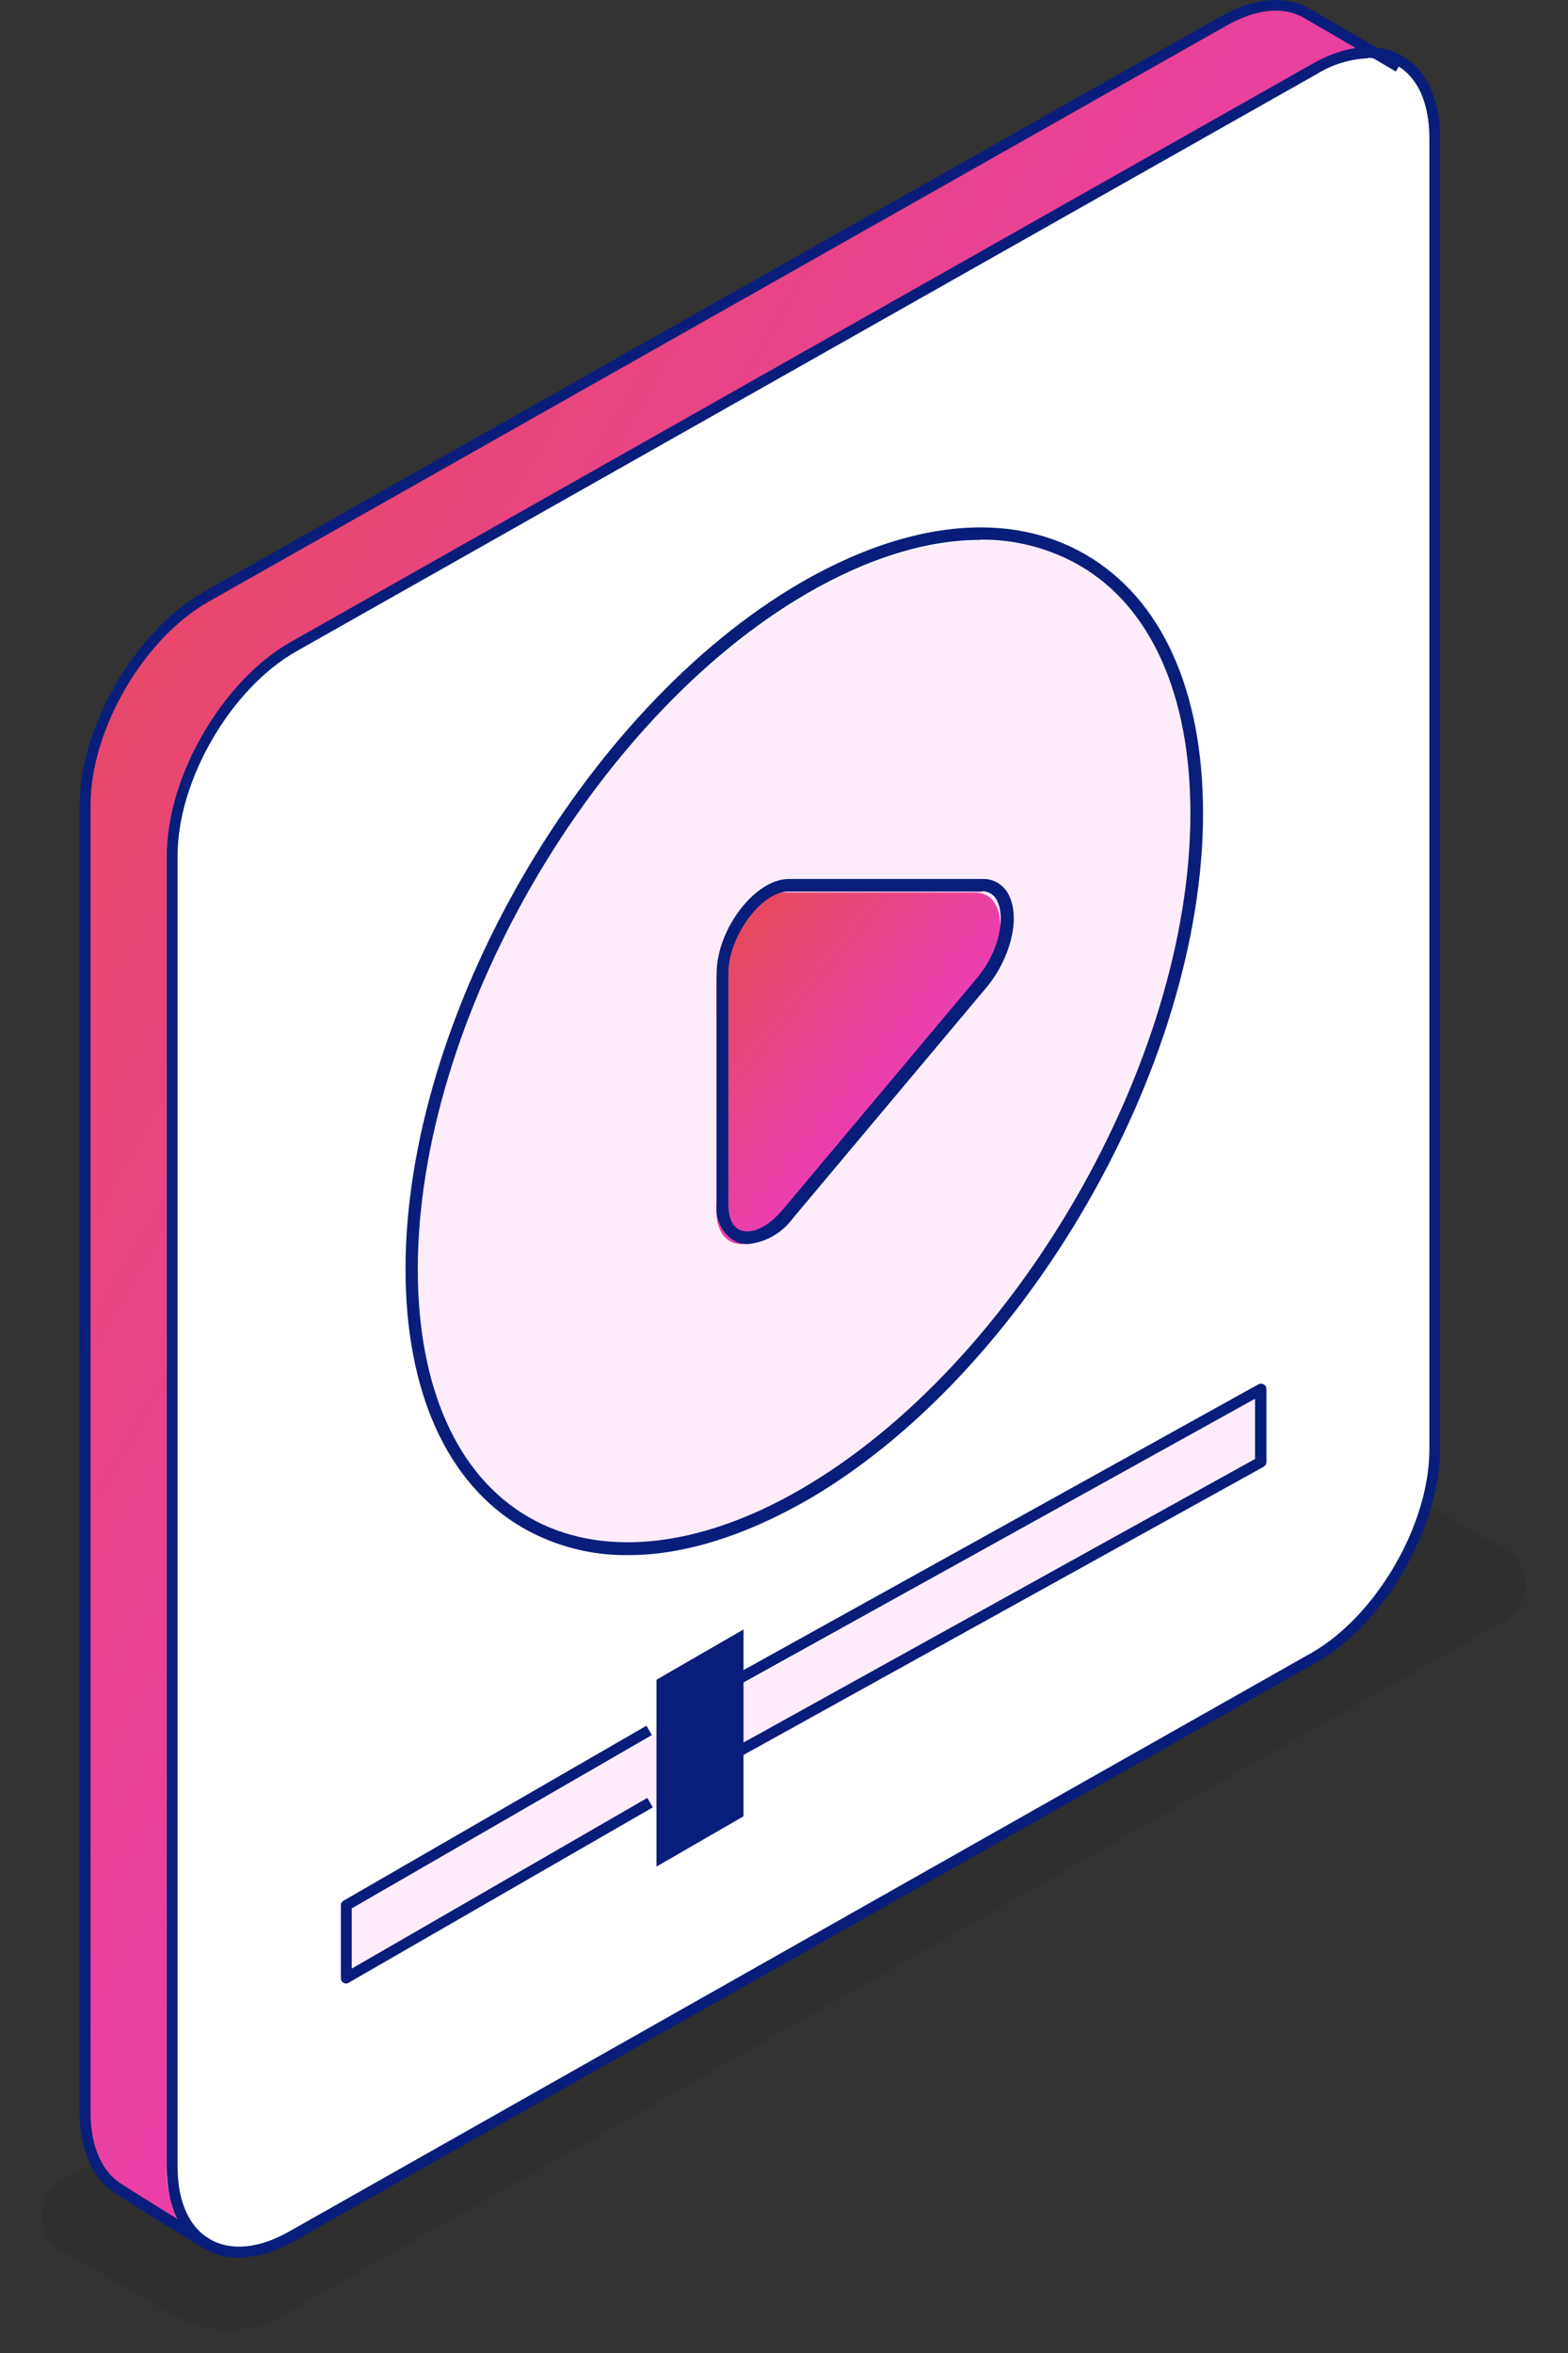<svg width="116" height="174" viewBox="0 0 116 174" fill="none" xmlns="http://www.w3.org/2000/svg">
<rect x="0" y="0" width="116" height="174" fill="#333333" stroke="none"/>
<path opacity="0.08" d="M4.576 161.215C2.561 162.361 2.551 165.263 4.559 166.422L12.89 171.231C15.348 172.65 18.375 172.66 20.843 171.257L111.354 119.807C113.369 118.661 113.379 115.759 111.371 114.6L100.559 108.36C99.638 107.827 98.503 107.824 97.577 108.35L4.576 161.215Z" fill="black"/>
<path d="M103.169 4.516C103.169 4.516 97.678 1.786 96.285 0.997C94.675 0.071 92.453 0.192 89.997 1.633L14.79 44.177C9.87 47.011 5.933 53.886 5.933 59.539V156.195C5.933 158.9 6.843 160.833 8.348 161.831C9.959 162.886 14.79 165.857 14.79 165.857C16.4 166.903 18.735 166.831 21.303 165.341L96.857 122.597C101.784 119.755 105.778 112.863 105.778 107.195V10.216C105.729 7.422 104.747 5.45 103.169 4.516Z" fill="white"/>
<path d="M12.334 160.221V63.266C12.334 57.63 16.36 50.706 21.255 47.856L96.808 5.12C98.154 4.258 99.738 3.843 101.333 3.936C99.675 2.962 97.308 1.569 96.285 0.997C94.675 0.071 92.453 0.192 89.997 1.633L14.79 44.177C9.87 47.011 5.933 53.886 5.933 59.539V156.195C5.933 158.9 6.843 160.833 8.348 161.831C9.484 162.572 12.302 164.166 13.888 165.052C12.8 163.684 12.247 161.966 12.334 160.221Z" fill="url(#paint0_linear_2916_17697)"/>
<path d="M93.653 108.112L26.021 146.284V140.898L93.653 102.726V108.112Z" fill="#FFECFA"/>
<path d="M55.006 134.311L48.565 138.031V124.215L55.006 120.495V134.311Z" fill="#081E7A"/>
<path d="M80.246 89.298C91.708 69.784 91.848 48.589 80.559 41.958C69.269 35.326 50.825 45.77 39.363 65.283C27.901 84.797 27.76 105.992 39.05 112.623C50.339 119.255 68.783 108.812 80.246 89.298Z" fill="#FFECFA"/>
<path d="M53 89.524V72.498C53 69.528 55.617 66 57.851 66H72.144C74.619 66 74.619 70.205 72.144 73.157L57.851 90.22C55.617 92.866 53 92.504 53 89.524Z" fill="url(#paint1_linear_2916_17697)"/>
<path d="M15.144 166.307C15.096 166.307 10.088 163.2 8.477 162.153C6.867 161.106 5.893 158.932 5.893 156.211V59.53C5.893 53.766 9.975 46.713 14.991 43.822L90.199 1.279C92.703 -0.17 95.078 -0.396 96.889 0.643C98.499 1.561 103.669 4.596 103.669 4.596L103.266 5.288C103.266 5.288 98.097 2.261 96.487 1.335C94.876 0.409 92.847 0.675 90.601 1.971L15.393 44.515C10.563 47.284 6.698 54.015 6.698 59.53V156.195C6.698 158.667 7.503 160.535 8.92 161.46C10.53 162.499 15.514 165.575 15.571 165.607L15.144 166.307Z" fill="#081E7A"/>
<path d="M17.656 166.952C16.773 166.962 15.903 166.737 15.136 166.299C13.324 165.261 12.334 163.079 12.334 160.221V63.258C12.334 57.477 16.424 50.376 21.456 47.502L97.01 4.765C99.53 3.308 101.921 3.083 103.733 4.129C105.544 5.176 106.535 7.35 106.535 10.216V107.17C106.535 112.959 102.445 120.052 97.413 122.927L21.859 165.671C20.594 166.458 19.145 166.9 17.656 166.952ZM101.205 4.314C99.874 4.364 98.578 4.758 97.445 5.458L21.859 48.202C17.028 50.98 13.139 57.735 13.139 63.258V160.221C13.139 162.797 13.993 164.713 15.555 165.599C17.116 166.485 19.21 166.275 21.472 164.971L97.026 122.226C101.857 119.457 105.746 112.702 105.746 107.17V10.216C105.746 7.632 104.892 5.723 103.33 4.83C102.683 4.462 101.949 4.273 101.205 4.282V4.314Z" fill="#081E7A"/>
<path d="M54.861 129.851L54.459 129.159L92.847 107.887V103.435L54.773 124.545L54.37 123.853L93.089 102.372C93.15 102.336 93.219 102.318 93.29 102.318C93.361 102.318 93.43 102.336 93.492 102.372C93.552 102.407 93.603 102.457 93.638 102.518C93.674 102.579 93.692 102.648 93.693 102.718V108.104C93.692 108.176 93.673 108.246 93.638 108.308C93.603 108.37 93.552 108.422 93.492 108.459L54.861 129.851Z" fill="#081E7A"/>
<path d="M25.619 146.678C25.548 146.68 25.478 146.66 25.418 146.622C25.356 146.588 25.304 146.538 25.268 146.477C25.233 146.416 25.215 146.346 25.216 146.276V140.898C25.215 140.827 25.233 140.757 25.268 140.696C25.304 140.635 25.356 140.585 25.418 140.551L47.824 127.613L48.227 128.305L26.021 141.123V145.575L47.889 132.951L48.291 133.651L25.788 146.622C25.737 146.654 25.679 146.673 25.619 146.678Z" fill="#081E7A"/>
<path d="M46.475 114.999C43.734 115.034 41.033 114.333 38.65 112.966C33.068 109.716 30 102.896 30 93.841C30 75.201 43.134 52.423 59.273 43.067C67.215 38.489 74.704 37.729 80.341 41.025C85.977 44.321 89 51.096 89 60.15C89 78.79 75.866 101.568 59.727 110.925C55.052 113.598 50.55 114.999 46.475 114.999ZM72.516 39.926C68.604 39.926 64.247 41.254 59.727 43.872C43.833 53.092 30.908 75.513 30.908 93.859C30.908 102.593 33.821 109.112 39.077 112.17C44.333 115.228 51.594 114.559 59.246 110.128C75.139 100.909 88.065 78.488 88.065 60.141C88.065 51.407 85.151 44.889 79.896 41.831C77.65 40.539 75.102 39.875 72.516 39.908V39.926Z" fill="#081E7A"/>
<path d="M55.332 92C55.057 92.002 54.784 91.955 54.525 91.86C54.023 91.618 53.607 91.218 53.336 90.716C53.066 90.215 52.954 89.638 53.017 89.067V71.975C53.017 68.725 55.852 65.011 58.338 65.001H72.694C73.121 64.985 73.542 65.105 73.901 65.344C74.261 65.584 74.541 65.932 74.704 66.342C75.466 68.064 74.704 70.904 73.035 72.952L58.679 90.064C58.281 90.609 57.777 91.063 57.201 91.396C56.625 91.73 55.989 91.935 55.332 92ZM72.658 65.933H58.302C56.319 65.933 53.879 69.275 53.879 71.975V89.049C53.879 90.064 54.202 90.743 54.776 90.976C55.673 91.302 56.866 90.697 57.934 89.421L72.29 72.31C73.932 70.345 74.354 67.906 73.815 66.724C73.727 66.48 73.568 66.271 73.361 66.125C73.154 65.978 72.909 65.901 72.658 65.904V65.933Z" fill="#081E7A"/>
<defs>
<linearGradient id="paint0_linear_2916_17697" x1="5.933" y1="0.405" x2="148.777" y2="83.172" gradientUnits="userSpaceOnUse">
<stop stop-color="#E64C4E"/>
<stop offset="1" stop-color="#EF33F9"/>
</linearGradient>
<linearGradient id="paint1_linear_2916_17697" x1="53" y1="66" x2="78.418" y2="86.53" gradientUnits="userSpaceOnUse">
<stop stop-color="#E64C4E"/>
<stop offset="1" stop-color="#EF33F9"/>
</linearGradient>
</defs>
</svg>
